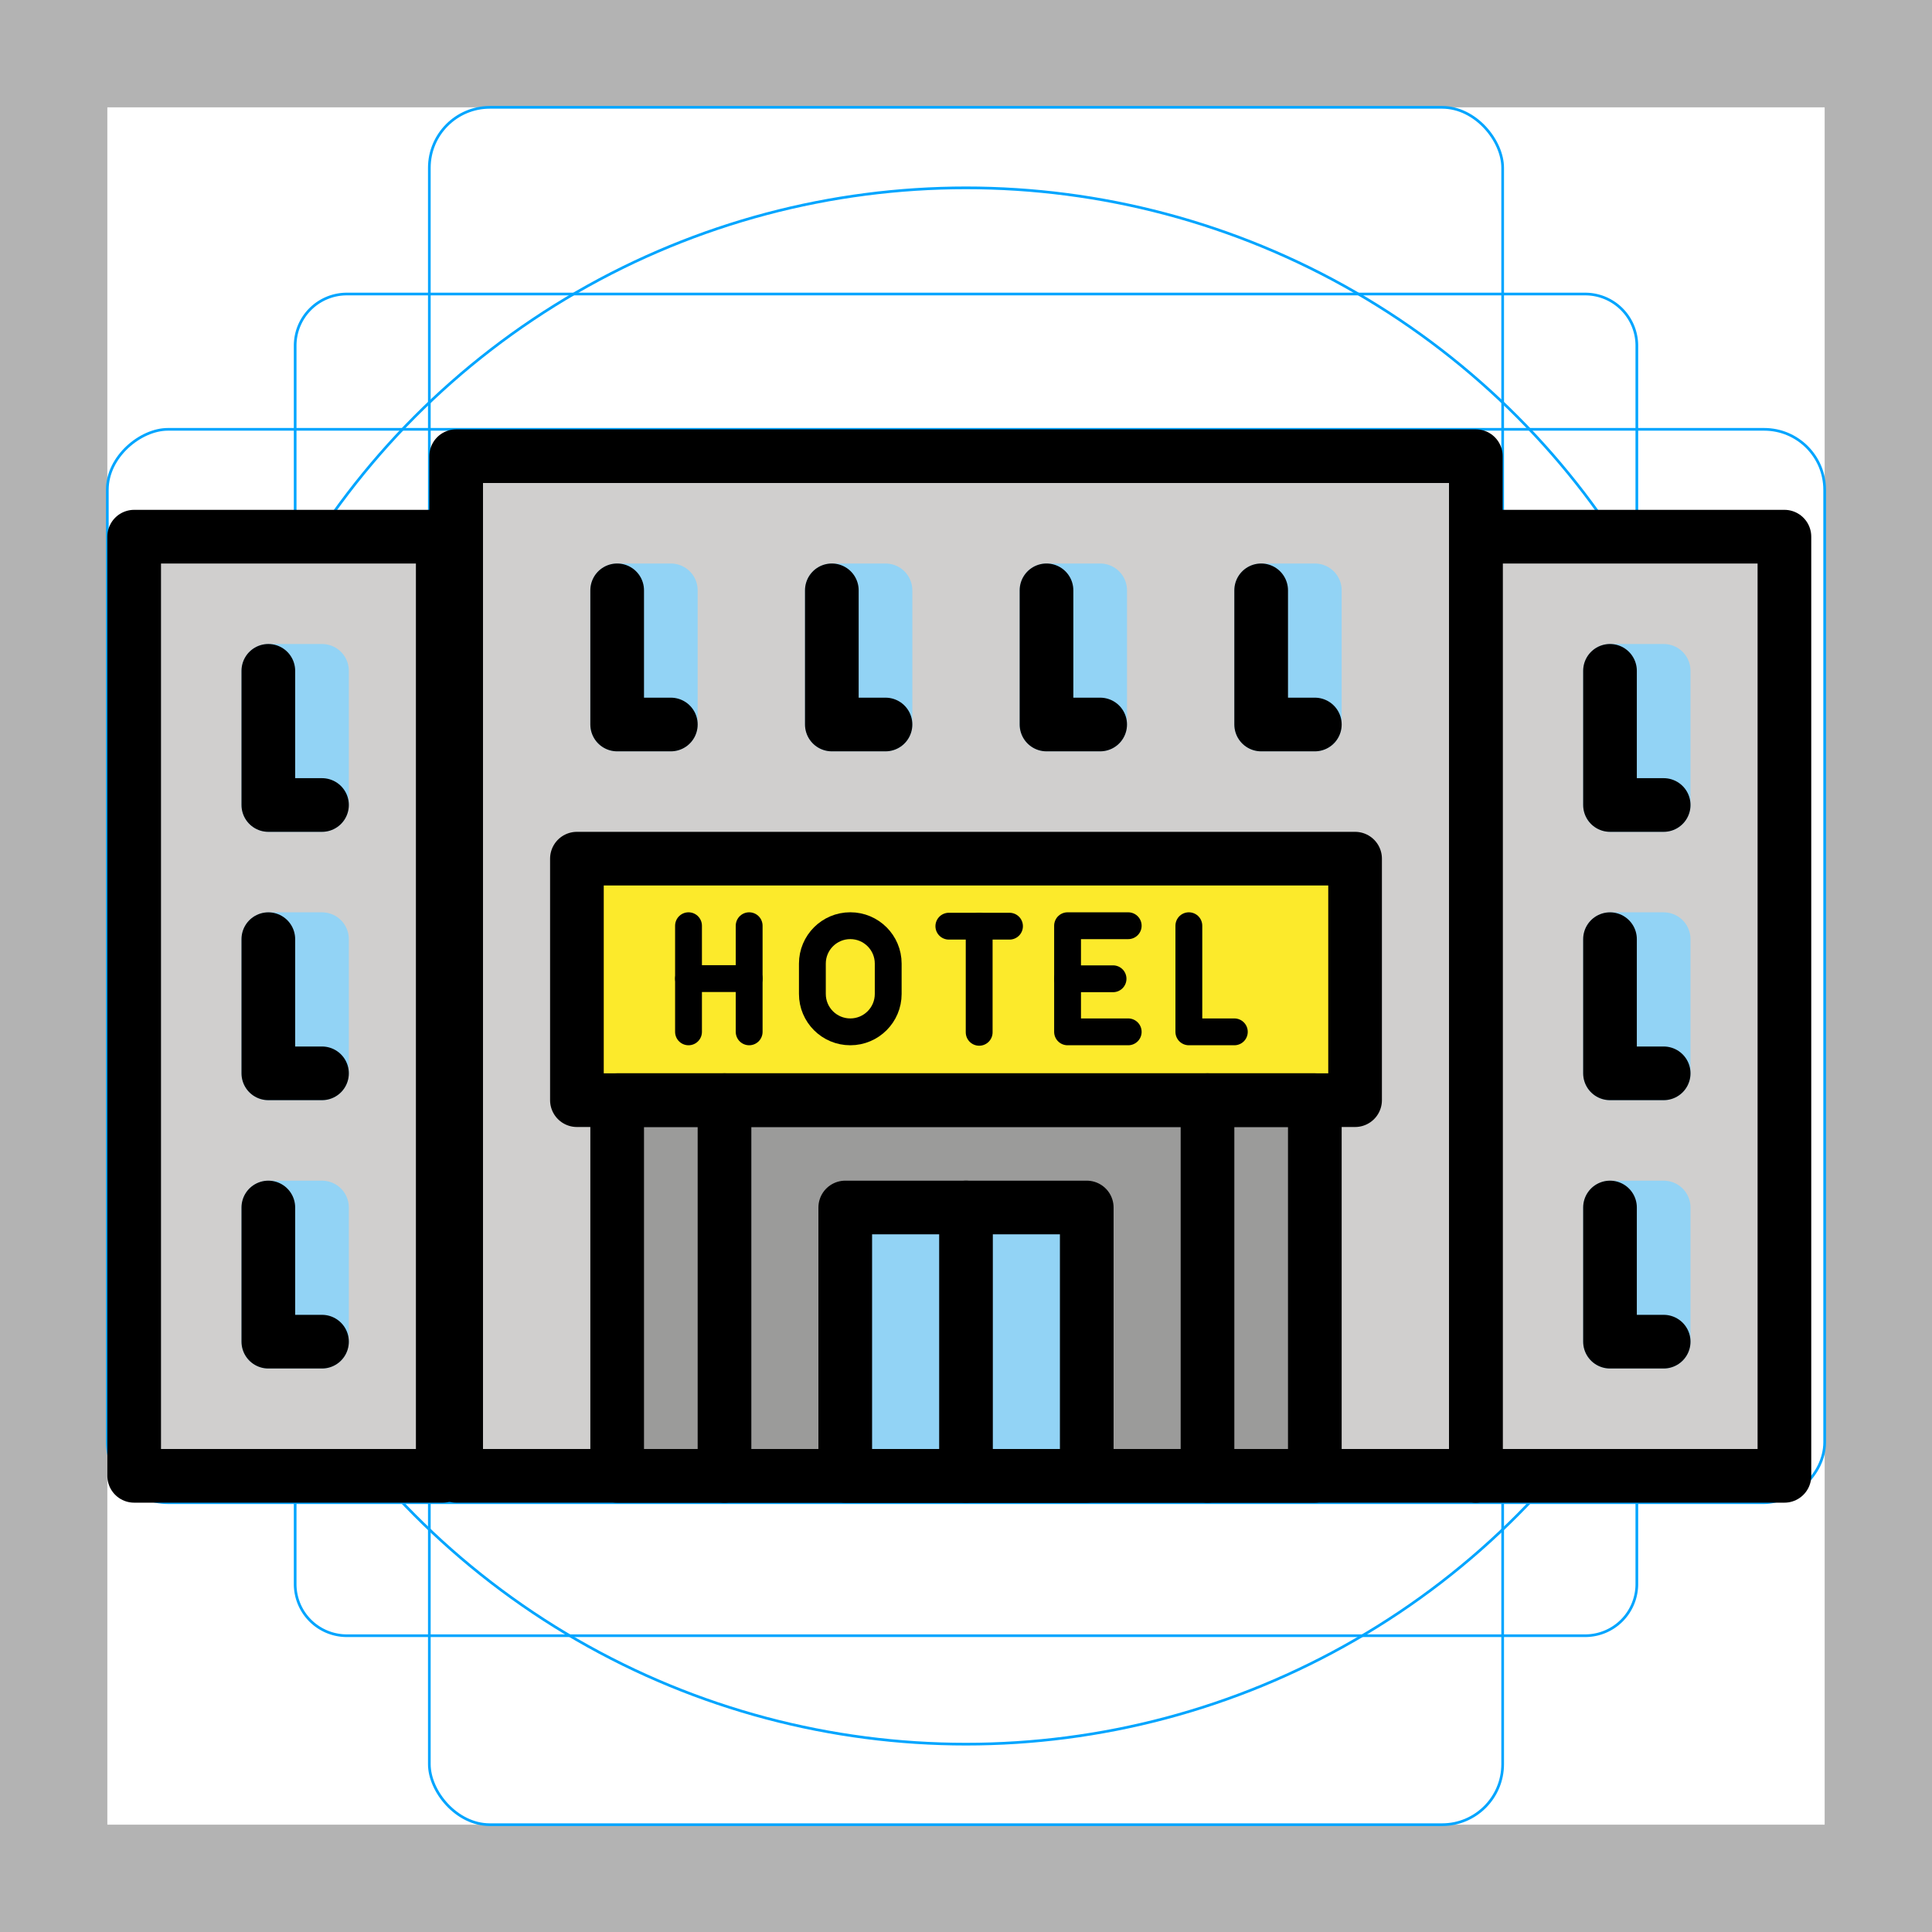 <svg id="emoji" xmlns="http://www.w3.org/2000/svg" viewBox="0 0 72 72">
  <g id="grid">
    <path d="M68,4V68H4V4H68m4-4H0V72H72V0Z" fill="#b3b3b3"></path>
    <path d="M12.923,10.958H59.077A1.923,1.923,0,0,1,61,12.881V59.035a1.923,1.923,0,0,1-1.923,1.923H12.923A1.923,1.923,0,0,1,11,59.035V12.881A1.923,1.923,0,0,1,12.923,10.958Z" fill="none" stroke="#00a5ff" stroke-miterlimit="10" stroke-width="0.1"></path>
    <rect x="16" y="4" width="40" height="64" rx="2.254" fill="none" stroke="#00a5ff" stroke-miterlimit="10" stroke-width="0.1"></rect>
    <rect x="16" y="4" width="40" height="64" rx="2.254" transform="translate(72) rotate(90)" fill="none" stroke="#00a5ff" stroke-miterlimit="10" stroke-width="0.1"></rect>
    <circle cx="36" cy="36" r="29" fill="none" stroke="#00a5ff" stroke-miterlimit="10" stroke-width="0.1"></circle>
  </g>
  <g id="color">
    <rect x="17" y="17" fill="#D0CFCE" stroke="none" stroke-width="2" stroke-linecap="round" stroke-linejoin="round" stroke-miterlimit="10" width="38" height="38"></rect>
    <rect x="55" y="20" fill="#D0CFCE" stroke="none" stroke-width="2" stroke-linecap="round" stroke-linejoin="round" stroke-miterlimit="10" width="11.5" height="35"></rect>
    <rect x="60" y="25" fill="none" stroke="#92D3F5" stroke-width="2" stroke-linecap="round" stroke-linejoin="round" stroke-miterlimit="10" width="2" height="5"></rect>
    <rect x="60" y="35" fill="none" stroke="#92D3F5" stroke-width="2" stroke-linecap="round" stroke-linejoin="round" stroke-miterlimit="10" width="2" height="5"></rect>
    <rect x="60" y="45" fill="none" stroke="#92D3F5" stroke-width="2" stroke-linecap="round" stroke-linejoin="round" stroke-miterlimit="10" width="2" height="5"></rect>
    <rect x="5" y="20" fill="#D0CFCE" stroke="none" stroke-width="2" stroke-linecap="round" stroke-linejoin="round" stroke-miterlimit="10" width="11.5" height="35"></rect>
    <rect x="10" y="25" fill="none" stroke="#92D3F5" stroke-width="2" stroke-linecap="round" stroke-linejoin="round" stroke-miterlimit="10" width="2" height="5"></rect>
    <rect x="10" y="35" fill="none" stroke="#92D3F5" stroke-width="2" stroke-linecap="round" stroke-linejoin="round" stroke-miterlimit="10" width="2" height="5"></rect>
    <rect x="10" y="45" fill="none" stroke="#92D3F5" stroke-width="2" stroke-linecap="round" stroke-linejoin="round" stroke-miterlimit="10" width="2" height="5"></rect>
    <rect x="31" y="22" fill="none" stroke="#92D3F5" stroke-width="2" stroke-linecap="round" stroke-linejoin="round" stroke-miterlimit="10" width="2" height="5"></rect>
    <rect x="39" y="22" fill="none" stroke="#92D3F5" stroke-width="2" stroke-linecap="round" stroke-linejoin="round" stroke-miterlimit="10" width="2" height="5"></rect>
    <rect x="47" y="22" fill="none" stroke="#92D3F5" stroke-width="2" stroke-linecap="round" stroke-linejoin="round" stroke-miterlimit="10" width="2" height="5"></rect>
    <rect x="23" y="22" fill="none" stroke="#92D3F5" stroke-width="2" stroke-linecap="round" stroke-linejoin="round" stroke-miterlimit="10" width="2" height="5"></rect>
    <rect x="23" y="41" fill="#9B9B9A" stroke="none" stroke-width="2" stroke-linecap="round" stroke-linejoin="round" stroke-miterlimit="10" width="26" height="14"></rect>
    <rect x="21.5" y="32" fill="#FCEA2B" stroke="none" stroke-width="2" stroke-linecap="round" stroke-linejoin="round" stroke-miterlimit="10" width="29" height="9"></rect>
    <rect x="31.5" y="45" fill="#92D3F5" stroke="none" stroke-width="2" stroke-linecap="round" stroke-linejoin="round" stroke-miterlimit="10" width="9" height="10"></rect>
  </g>
  <g id="hair">
  </g>
  <g id="skin">
  </g>
  <g id="skin-shadow">
  </g>
  <g id="line">
    <rect x="17" y="17" fill="none" stroke="#000000" stroke-width="2" stroke-linecap="round" stroke-linejoin="round" stroke-miterlimit="10" width="38" height="38"></rect>
    <rect x="55" y="20" fill="none" stroke="#000000" stroke-width="2" stroke-linecap="round" stroke-linejoin="round" stroke-miterlimit="10" width="11.5" height="35"></rect>
    <rect x="5" y="20" fill="none" stroke="#000000" stroke-width="2" stroke-linecap="round" stroke-linejoin="round" stroke-miterlimit="10" width="11.5" height="35"></rect>
    <rect x="23" y="41" fill="none" stroke="#000000" stroke-width="2" stroke-linecap="round" stroke-linejoin="round" stroke-miterlimit="10" width="26" height="14"></rect>
    <rect x="21.5" y="32" fill="none" stroke="#000000" stroke-width="2" stroke-linecap="round" stroke-linejoin="round" stroke-miterlimit="10" width="29" height="9"></rect>
    <line fill="none" stroke="#000000" stroke-width="2" stroke-linecap="round" stroke-linejoin="round" stroke-miterlimit="10" x1="27" y1="55" x2="27" y2="41"></line>
    <line fill="none" stroke="#000000" stroke-width="2" stroke-linecap="round" stroke-linejoin="round" stroke-miterlimit="10" x1="45" y1="55" x2="45" y2="41"></line>
    <rect x="31.5" y="45" fill="none" stroke="#000000" stroke-width="2" stroke-linecap="round" stroke-linejoin="round" stroke-miterlimit="10" width="9" height="10"></rect>
    <line fill="none" stroke="#000000" stroke-width="2" stroke-linecap="round" stroke-linejoin="round" stroke-miterlimit="10" x1="36" y1="55" x2="36" y2="45"></line>
    <polyline fill="none" stroke="#000000" stroke-width="2" stroke-linecap="round" stroke-linejoin="round" stroke-miterlimit="10" points="
			49,27 47,27 47,22 		"></polyline>
    <polyline fill="none" stroke="#000000" stroke-width="2" stroke-linecap="round" stroke-linejoin="round" stroke-miterlimit="10" points="
			41,27 39,27 39,22 		"></polyline>
    <polyline fill="none" stroke="#000000" stroke-width="2" stroke-linecap="round" stroke-linejoin="round" stroke-miterlimit="10" points="
			33,27 31,27 31,22 		"></polyline>
    <polyline fill="none" stroke="#000000" stroke-width="2" stroke-linecap="round" stroke-linejoin="round" stroke-miterlimit="10" points="
			25,27 23,27 23,22 		"></polyline>
    <polyline fill="none" stroke="#000000" stroke-width="2" stroke-linecap="round" stroke-linejoin="round" stroke-miterlimit="10" points="
			12,30 10,30 10,25 		"></polyline>
    <polyline fill="none" stroke="#000000" stroke-width="2" stroke-linecap="round" stroke-linejoin="round" stroke-miterlimit="10" points="
			12,40 10,40 10,35 		"></polyline>
    <polyline fill="none" stroke="#000000" stroke-width="2" stroke-linecap="round" stroke-linejoin="round" stroke-miterlimit="10" points="
			62,40 60,40 60,35 		"></polyline>
    <polyline fill="none" stroke="#000000" stroke-width="2" stroke-linecap="round" stroke-linejoin="round" stroke-miterlimit="10" points="
			62,30 60,30 60,25 		"></polyline>
    <polyline fill="none" stroke="#000000" stroke-width="2" stroke-linecap="round" stroke-linejoin="round" stroke-miterlimit="10" points="
			62,50 60,50 60,45 		"></polyline>
    <polyline fill="none" stroke="#000000" stroke-width="2" stroke-linecap="round" stroke-linejoin="round" stroke-miterlimit="10" points="
			12,50 10,50 10,45 		"></polyline>
    <polyline fill="none" stroke="#000000" stroke-linecap="round" stroke-linejoin="round" stroke-miterlimit="10" points="
				42.045,34.499 39.785,34.499 39.785,38.454 42.045,38.454 			"></polyline>
    <line fill="none" stroke="#000000" stroke-linecap="round" stroke-linejoin="round" stroke-miterlimit="10" x1="39.785" y1="36.476" x2="41.48" y2="36.476"></line>
    <line fill="none" stroke="#000000" stroke-linecap="round" stroke-linejoin="round" stroke-miterlimit="10" x1="25.659" y1="34.499" x2="25.659" y2="38.454"></line>
    <line fill="none" stroke="#000000" stroke-linecap="round" stroke-linejoin="round" stroke-miterlimit="10" x1="27.919" y1="34.499" x2="27.919" y2="38.454"></line>
    <line fill="none" stroke="#000000" stroke-linecap="round" stroke-linejoin="round" stroke-miterlimit="10" x1="27.919" y1="36.469" x2="25.659" y2="36.469"></line>
    <polyline fill="none" stroke="#000000" stroke-linecap="round" stroke-linejoin="round" stroke-miterlimit="10" points="
			44.305,34.499 44.305,38.454 46,38.454 		"></polyline>
    <path fill="none" stroke="#000000" stroke-linecap="round" stroke-linejoin="round" stroke-miterlimit="10" d="M31.688,38.454
			L31.688,38.454c-0.78,0-1.413-0.632-1.413-1.413v-1.13c0-0.78,0.632-1.413,1.413-1.413l0,0
			c0.78,0,1.413,0.632,1.413,1.413v1.13C33.101,37.822,32.468,38.454,31.688,38.454z"></path>
    <line fill="none" stroke="#000000" stroke-linecap="round" stroke-linejoin="round" stroke-miterlimit="10" x1="35.361" y1="34.516" x2="37.621" y2="34.516"></line>
    <line fill="none" stroke="#000000" stroke-linecap="round" stroke-linejoin="round" stroke-miterlimit="10" x1="36.491" y1="34.516" x2="36.491" y2="38.471"></line>
  </g>
</svg>